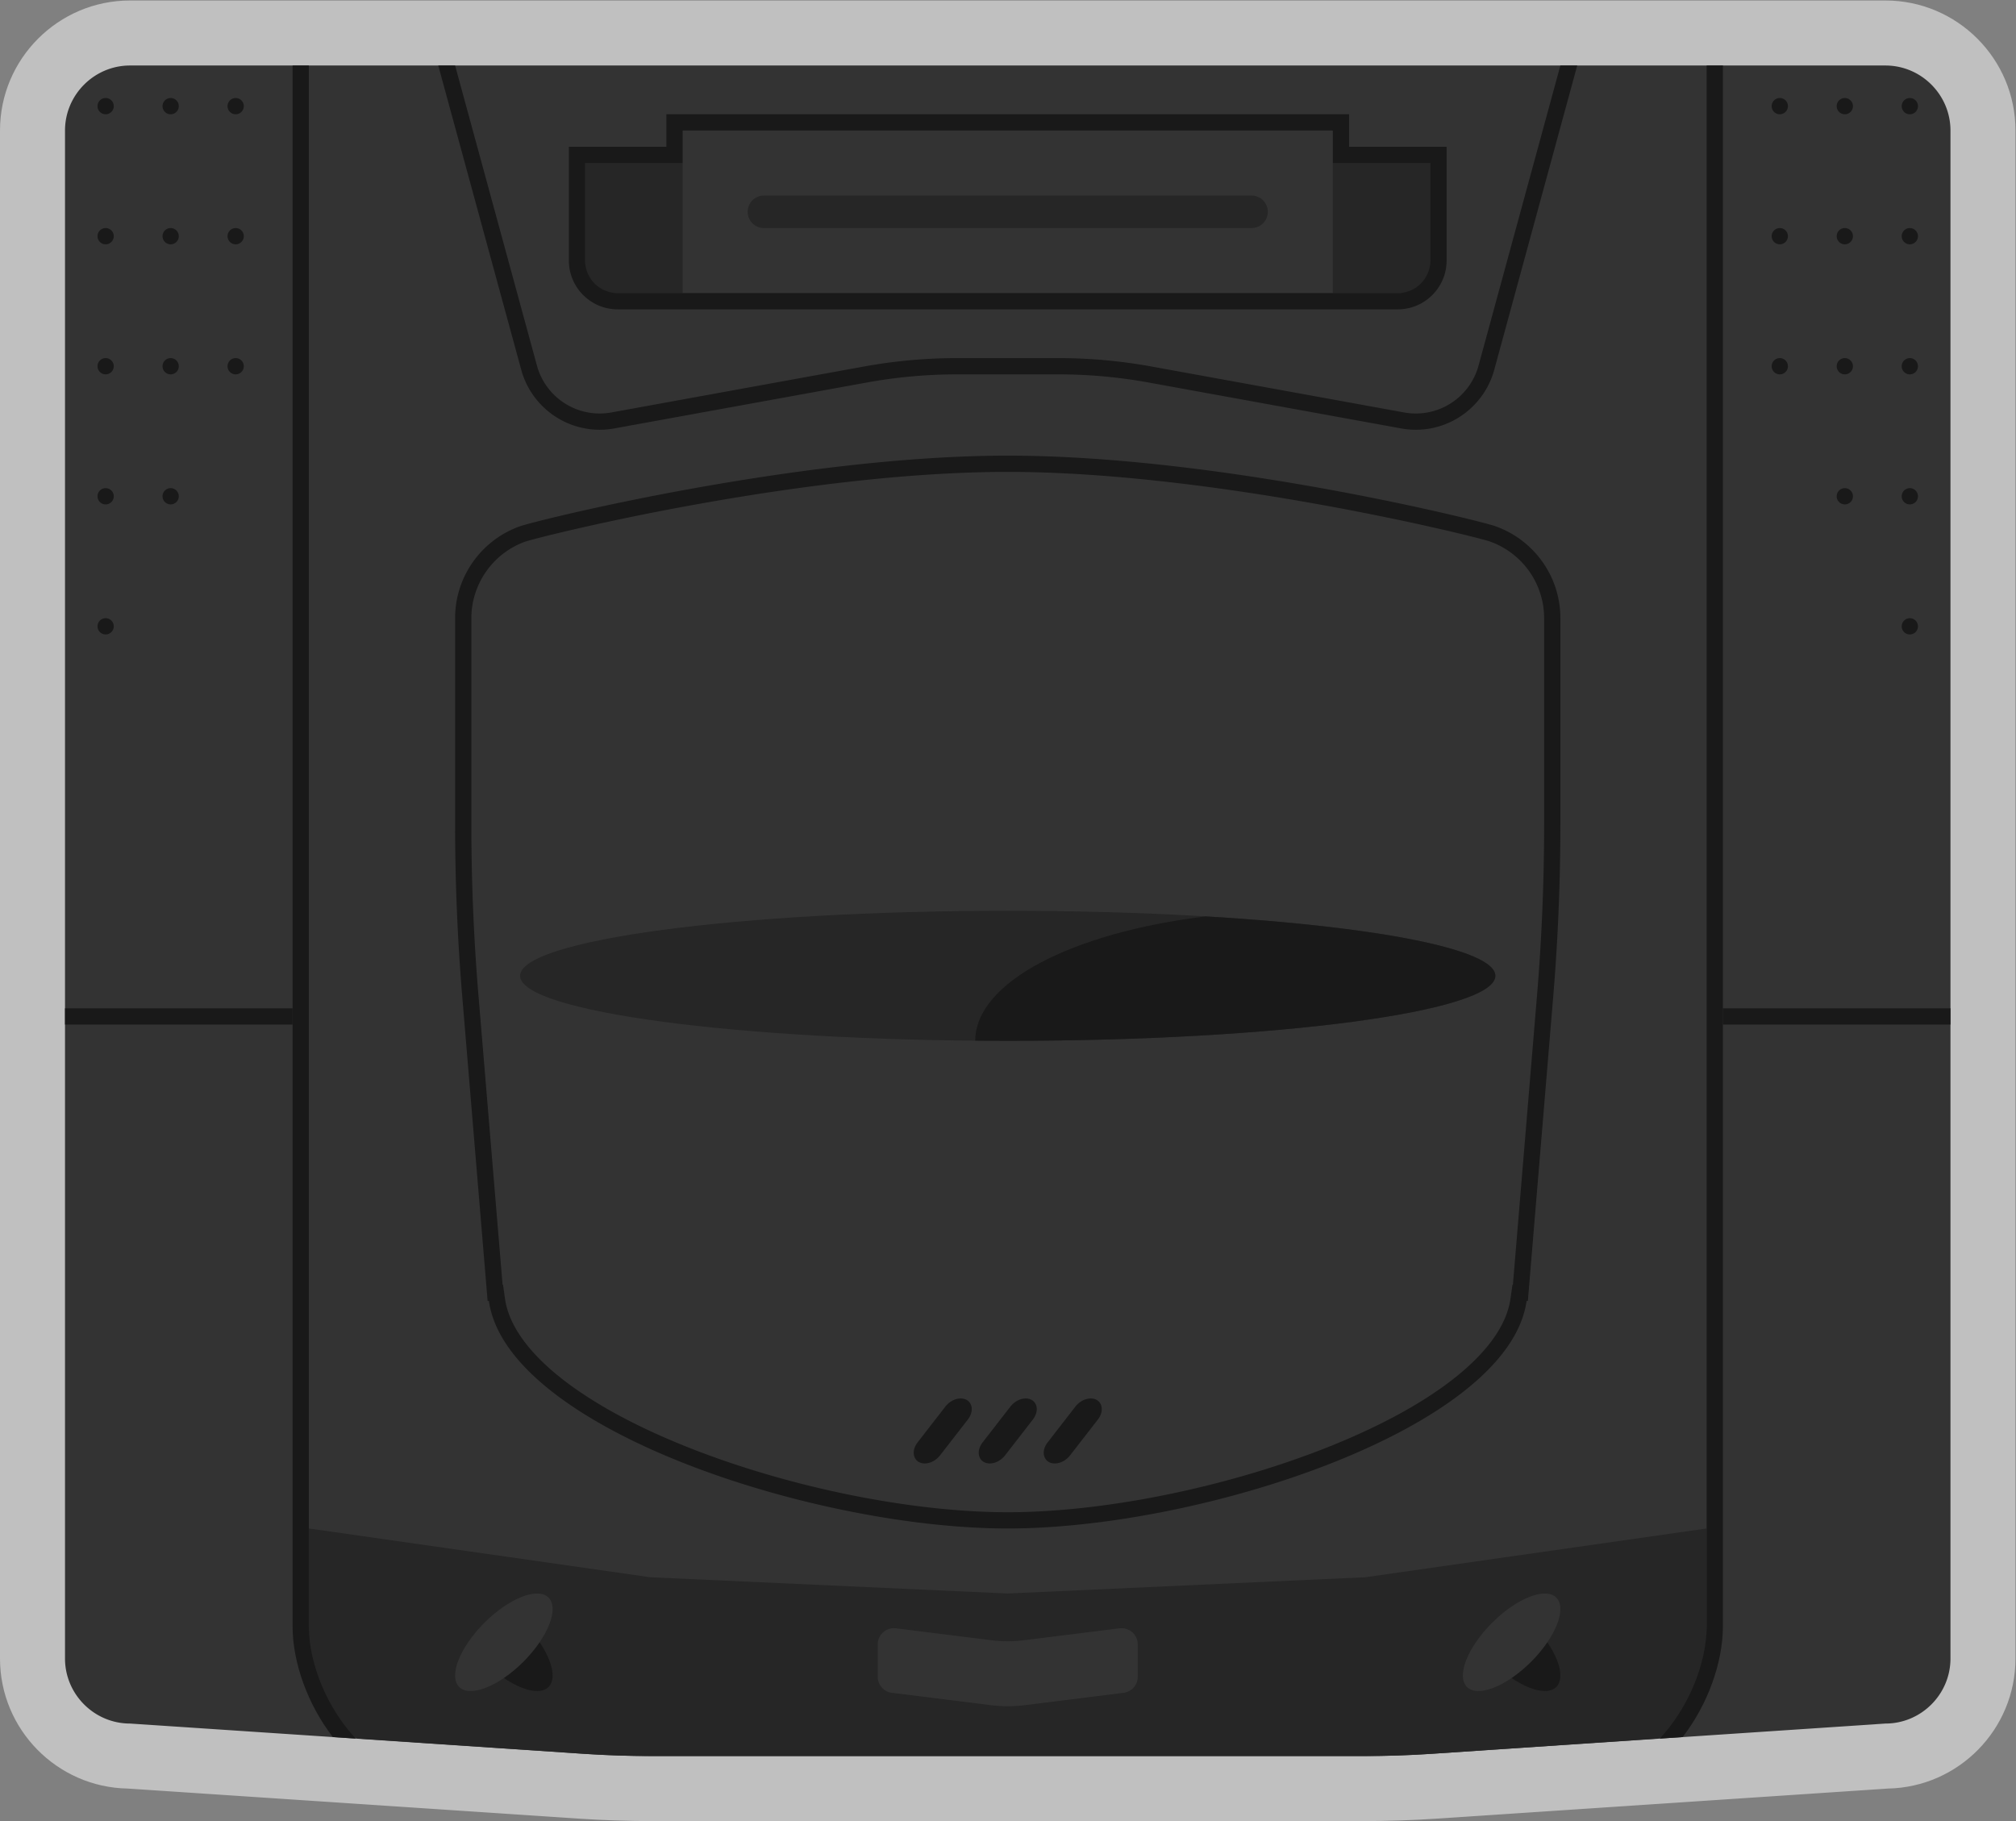 <svg xmlns="http://www.w3.org/2000/svg" xml:space="preserve" width="330.667" height="298.667"><rect width="100%" height="100%" fill="#808080" stroke="none"/><defs><clipPath id="a" clipPathUnits="userSpaceOnUse"><path d="M0 256h256V0H0Z"/></clipPath><clipPath id="b" clipPathUnits="userSpaceOnUse"><path d="M4 240h248V16H4Z"/></clipPath></defs><g clip-path="url(#a)" transform="matrix(1.333 0 0 -1.333 -5.333 320)"><g clip-path="url(#b)" style="opacity:.5"><path d="M0 0h-216c-8.822 0-16-7.178-16-16v-188c0-8.719 7.009-15.831 15.688-15.997l55.527-3.702c2.998-.199 6.042-.301 9.047-.301h87.476c3.005 0 6.049.102 9.047.301l55.527 3.702C8.991-219.831 16-212.719 16-204v188C16-7.178 8.822 0 0 0" style="fill:#fff;fill-opacity:1;fill-rule:nonzero;stroke:none" transform="translate(236 240)"/></g><path d="m0 0-55.747-3.717A129 129 0 0 0-64.262-4h-87.476q-4.262 0-8.514.283L-216 0c-4.4 0-8 3.6-8 8v188c0 4.4 3.6 8 8 8H0c4.4 0 8-3.6 8-8V8c0-4.4-3.6-8-8-8" style="fill:#333;fill-opacity:1;fill-rule:nonzero;stroke:none" transform="translate(236 28)"/><path d="M0 0h-60a2 2 0 0 0 0 4H0a2 2 0 0 0 0-4" style="fill:#262626;fill-opacity:1;fill-rule:nonzero;stroke:none" transform="translate(158 212)"/><path d="M0 0c-25.773 0-57.986-7.951-60.096-8.717C-64.707-10.392-68-14.811-68-20v-25.352c0-7.096.295-14.188.884-21.259L-64-104h.157C-61.645-119.635-24-132 0-132s61.645 12.365 63.843 28H64l3.115 37.389c.59 7.071.885 14.163.885 21.259V-20c0 5.245-3.364 9.703-8.053 11.335C57.926-7.96 25.966 0 0 0m0-2c25.435 0 57.384-7.89 59.29-8.553A10.01 10.01 0 0 0 66-20v-25.352c0-7.01-.295-14.107-.877-21.093L62.16-102h-.056l-.242-1.722c-.883-6.282-9.086-12.946-22.504-18.283C26.959-126.937 11.878-130 0-130s-26.958 3.063-39.358 7.995c-13.418 5.337-21.621 12.001-22.504 18.283l-.242 1.722h-.056l-2.963 35.555A255 255 0 0 0-66-45.352V-20c0 4.193 2.647 7.972 6.586 9.403C-57.796-10.01-25.79-2 0-2" style="fill:#191919;fill-opacity:1;fill-rule:nonzero;stroke:none" transform="translate(128 184)"/><path d="m0 0-10.069-36.921a8 8 0 0 0-9.15-5.767l-31.103 5.656A64 64 0 0 1-61.771-36h-12.458c-3.839 0-7.671-.346-11.449-1.032l-31.103-5.656a8.003 8.003 0 0 0-9.15 5.767L-136 0h-2.073l.143-.526 10.07-36.922a10.02 10.02 0 0 1 9.641-7.369c.599 0 1.203.054 1.796.162L-85.32-39c3.65.664 7.382 1 11.091 1h12.458c3.709 0 7.441-.336 11.091-1l31.104-5.655a10 10 0 0 1 1.795-.162c4.493 0 8.458 3.03 9.641 7.369L1.93-.526 2.073 0Z" style="fill:#191919;fill-opacity:1;fill-rule:nonzero;stroke:none" transform="translate(196 232)"/><path d="M180 204h-12v16h12zm-92 0H76v16h12z" style="fill:#262626;fill-opacity:1;fill-rule:nonzero;stroke:none"/><path d="M0 0h-84v-4h-12v-14c0-3.309 2.691-6 6-6H6c3.309 0 6 2.691 6 6v14H0v2zm-2-2v-4h12v-12a4 4 0 0 0-4-4h-96a4 4 0 0 0-4 4v12h12v4z" style="fill:#191919;fill-opacity:1;fill-rule:nonzero;stroke:none" transform="translate(170 226)"/><path d="M40 114H12v2h28zm204 0h-28v2h28z" style="fill:#191919;fill-opacity:1;fill-rule:nonzero;stroke:none"/><path d="m0 0-44 2-42 6V-8l1.178-3.999L-84-16l4-1.847 27.748-1.87Q-48-20-43.738-20h87.476q4.261 0 8.515.283L80-17.847 84-16l.821 4.001L86-8V8L44 2Z" style="fill:#262626;fill-opacity:1;fill-rule:nonzero;stroke:none" transform="translate(128 44)"/><path d="M0 0c0-4.418-26.863-8-60-8s-60 3.582-60 8 26.863 8 60 8S0 4.418 0 0" style="fill:#262626;fill-opacity:1;fill-rule:nonzero;stroke:none" transform="translate(188 120)"/><path d="M0 0c-16.401-1.992-28.343-8.082-28.365-15.291q1.983-.019 3.999-.02c33.137 0 60 3.582 60 8C35.634-4.05 20.991-1.246 0 0" style="fill:#191919;fill-opacity:1;fill-rule:nonzero;stroke:none" transform="translate(152.366 127.31)"/><path d="M0 0c-1.33 0-1.809 1.399-.886 2.589l3.431 4.422C3.015 7.617 3.74 8 4.418 8c1.33 0 1.809-1.399.886-2.589L1.873.989C1.403.383.678 0 0 0" style="fill:#191919;fill-opacity:1;fill-rule:nonzero;stroke:none" transform="translate(125.791 60)"/><path d="M0 0c-1.33 0-1.809 1.399-.886 2.589l3.431 4.422C3.016 7.617 3.74 8 4.418 8c1.33 0 1.809-1.399.886-2.589L1.873.989C1.402.383.678 0 0 0" style="fill:#191919;fill-opacity:1;fill-rule:nonzero;stroke:none" transform="translate(133.791 60)"/><path d="M0 0c-1.33 0-1.809 1.399-.886 2.589l3.431 4.422C3.015 7.617 3.74 8 4.418 8c1.33 0 1.809-1.399.886-2.589L1.873.989C1.403.383.678 0 0 0" style="fill:#191919;fill-opacity:1;fill-rule:nonzero;stroke:none" transform="translate(117.791 60)"/><path d="M0 0v192h-2V0c0-4.553 1.905-9.721 4.958-13.664l2.822-.188C2.332-10.191 0-4.719 0 0" style="fill:#191919;fill-opacity:1;fill-rule:nonzero;stroke:none" transform="translate(42 40)"/><path d="M0 0v-192c0-4.719-2.332-10.191-5.78-13.852l2.822.188C.095-201.721 2-196.553 2-192V0Z" style="fill:#191919;fill-opacity:1;fill-rule:nonzero;stroke:none" transform="translate(214 232)"/><path d="M0 0a1 1 0 1 0-2 0 1 1 0 0 0 2 0" style="fill:#191919;fill-opacity:1;fill-rule:nonzero;stroke:none" transform="translate(18 227)"/><path d="M0 0a1 1 0 1 0-2 0 1 1 0 0 0 2 0" style="fill:#191919;fill-opacity:1;fill-rule:nonzero;stroke:none" transform="translate(26 227)"/><path d="M0 0a1 1 0 1 0-2 0 1 1 0 0 0 2 0" style="fill:#191919;fill-opacity:1;fill-rule:nonzero;stroke:none" transform="translate(34 227)"/><path d="M0 0a1 1 0 1 0-2 0 1 1 0 0 0 2 0" style="fill:#191919;fill-opacity:1;fill-rule:nonzero;stroke:none" transform="translate(18 211)"/><path d="M0 0a1 1 0 1 0-2 0 1 1 0 0 0 2 0" style="fill:#191919;fill-opacity:1;fill-rule:nonzero;stroke:none" transform="translate(26 211)"/><path d="M0 0a1 1 0 1 0-2 0 1 1 0 0 0 2 0" style="fill:#191919;fill-opacity:1;fill-rule:nonzero;stroke:none" transform="translate(34 211)"/><path d="M0 0a1 1 0 1 0-2 0 1 1 0 0 0 2 0" style="fill:#191919;fill-opacity:1;fill-rule:nonzero;stroke:none" transform="translate(18 195)"/><path d="M0 0a1 1 0 1 0-2 0 1 1 0 0 0 2 0" style="fill:#191919;fill-opacity:1;fill-rule:nonzero;stroke:none" transform="translate(26 195)"/><path d="M0 0a1 1 0 1 0-2 0 1 1 0 0 0 2 0" style="fill:#191919;fill-opacity:1;fill-rule:nonzero;stroke:none" transform="translate(34 195)"/><path d="M0 0a1 1 0 1 0-2 0 1 1 0 0 0 2 0" style="fill:#191919;fill-opacity:1;fill-rule:nonzero;stroke:none" transform="translate(18 179)"/><path d="M0 0a1 1 0 1 0-2 0 1 1 0 0 0 2 0" style="fill:#191919;fill-opacity:1;fill-rule:nonzero;stroke:none" transform="translate(26 179)"/><path d="M0 0a1 1 0 1 0-2 0 1 1 0 0 0 2 0" style="fill:#191919;fill-opacity:1;fill-rule:nonzero;stroke:none" transform="translate(18 163)"/><path d="M0 0a1 1 0 1 1 2 0 1 1 0 0 1-2 0" style="fill:#191919;fill-opacity:1;fill-rule:nonzero;stroke:none" transform="translate(238 227)"/><path d="M0 0a1 1 0 1 1 2 0 1 1 0 0 1-2 0" style="fill:#191919;fill-opacity:1;fill-rule:nonzero;stroke:none" transform="translate(230 227)"/><path d="M0 0a1 1 0 1 1 2 0 1 1 0 0 1-2 0" style="fill:#191919;fill-opacity:1;fill-rule:nonzero;stroke:none" transform="translate(222 227)"/><path d="M0 0a1 1 0 1 1 2 0 1 1 0 0 1-2 0" style="fill:#191919;fill-opacity:1;fill-rule:nonzero;stroke:none" transform="translate(238 211)"/><path d="M0 0a1 1 0 1 1 2 0 1 1 0 0 1-2 0" style="fill:#191919;fill-opacity:1;fill-rule:nonzero;stroke:none" transform="translate(230 211)"/><path d="M0 0a1 1 0 1 1 2 0 1 1 0 0 1-2 0" style="fill:#191919;fill-opacity:1;fill-rule:nonzero;stroke:none" transform="translate(222 211)"/><path d="M0 0a1 1 0 1 1 2 0 1 1 0 0 1-2 0" style="fill:#191919;fill-opacity:1;fill-rule:nonzero;stroke:none" transform="translate(238 195)"/><path d="M0 0a1 1 0 1 1 2 0 1 1 0 0 1-2 0" style="fill:#191919;fill-opacity:1;fill-rule:nonzero;stroke:none" transform="translate(230 195)"/><path d="M0 0a1 1 0 1 1 2 0 1 1 0 0 1-2 0" style="fill:#191919;fill-opacity:1;fill-rule:nonzero;stroke:none" transform="translate(222 195)"/><path d="M0 0a1 1 0 1 1 2 0 1 1 0 0 1-2 0" style="fill:#191919;fill-opacity:1;fill-rule:nonzero;stroke:none" transform="translate(238 179)"/><path d="M0 0a1 1 0 1 1 2 0 1 1 0 0 1-2 0" style="fill:#191919;fill-opacity:1;fill-rule:nonzero;stroke:none" transform="translate(230 179)"/><path d="M0 0a1 1 0 1 1 2 0 1 1 0 0 1-2 0" style="fill:#191919;fill-opacity:1;fill-rule:nonzero;stroke:none" transform="translate(238 163)"/><path d="m0 0-12.14-1.518a17 17 0 0 0-4.216 0L-28.496 0a2 2 0 0 0-1.752 1.984v3.969A2 2 0 0 0-28 7.937l11.768-1.47a16 16 0 0 1 3.968 0l11.768 1.47a2 2 0 0 0 2.248-1.984V1.984A2 2 0 0 0 0 0" style="fill:#333;fill-opacity:1;fill-rule:nonzero;stroke:none" transform="translate(142.248 31.781)"/><path d="M0 0c-1.326-1.325-4.861.062-7.897 3.098s1.763 7.836 4.799 4.799S1.325 1.326 0 0" style="fill:#191919;fill-opacity:1;fill-rule:nonzero;stroke:none" transform="translate(71.498 32.502)"/><path d="M0 0c1.325-1.325-.062-4.861-3.098-7.897s-6.571-4.423-7.897-3.098c-1.325 1.326.061 4.861 3.098 7.897S-1.326 1.325 0 0" style="fill:#333;fill-opacity:1;fill-rule:nonzero;stroke:none" transform="translate(71.498 43.497)"/><path d="M0 0c-1.325-1.325-4.86.062-7.896 3.098-3.037 3.036 1.762 7.836 4.798 4.799S1.326 1.326 0 0" style="fill:#191919;fill-opacity:1;fill-rule:nonzero;stroke:none" transform="translate(195.497 32.502)"/><path d="M0 0c1.326-1.325-.062-4.861-3.098-7.897s-6.571-4.423-7.896-3.098.061 4.861 3.098 7.897S-1.325 1.325 0 0" style="fill:#333;fill-opacity:1;fill-rule:nonzero;stroke:none" transform="translate(195.497 43.497)"/></g></svg>